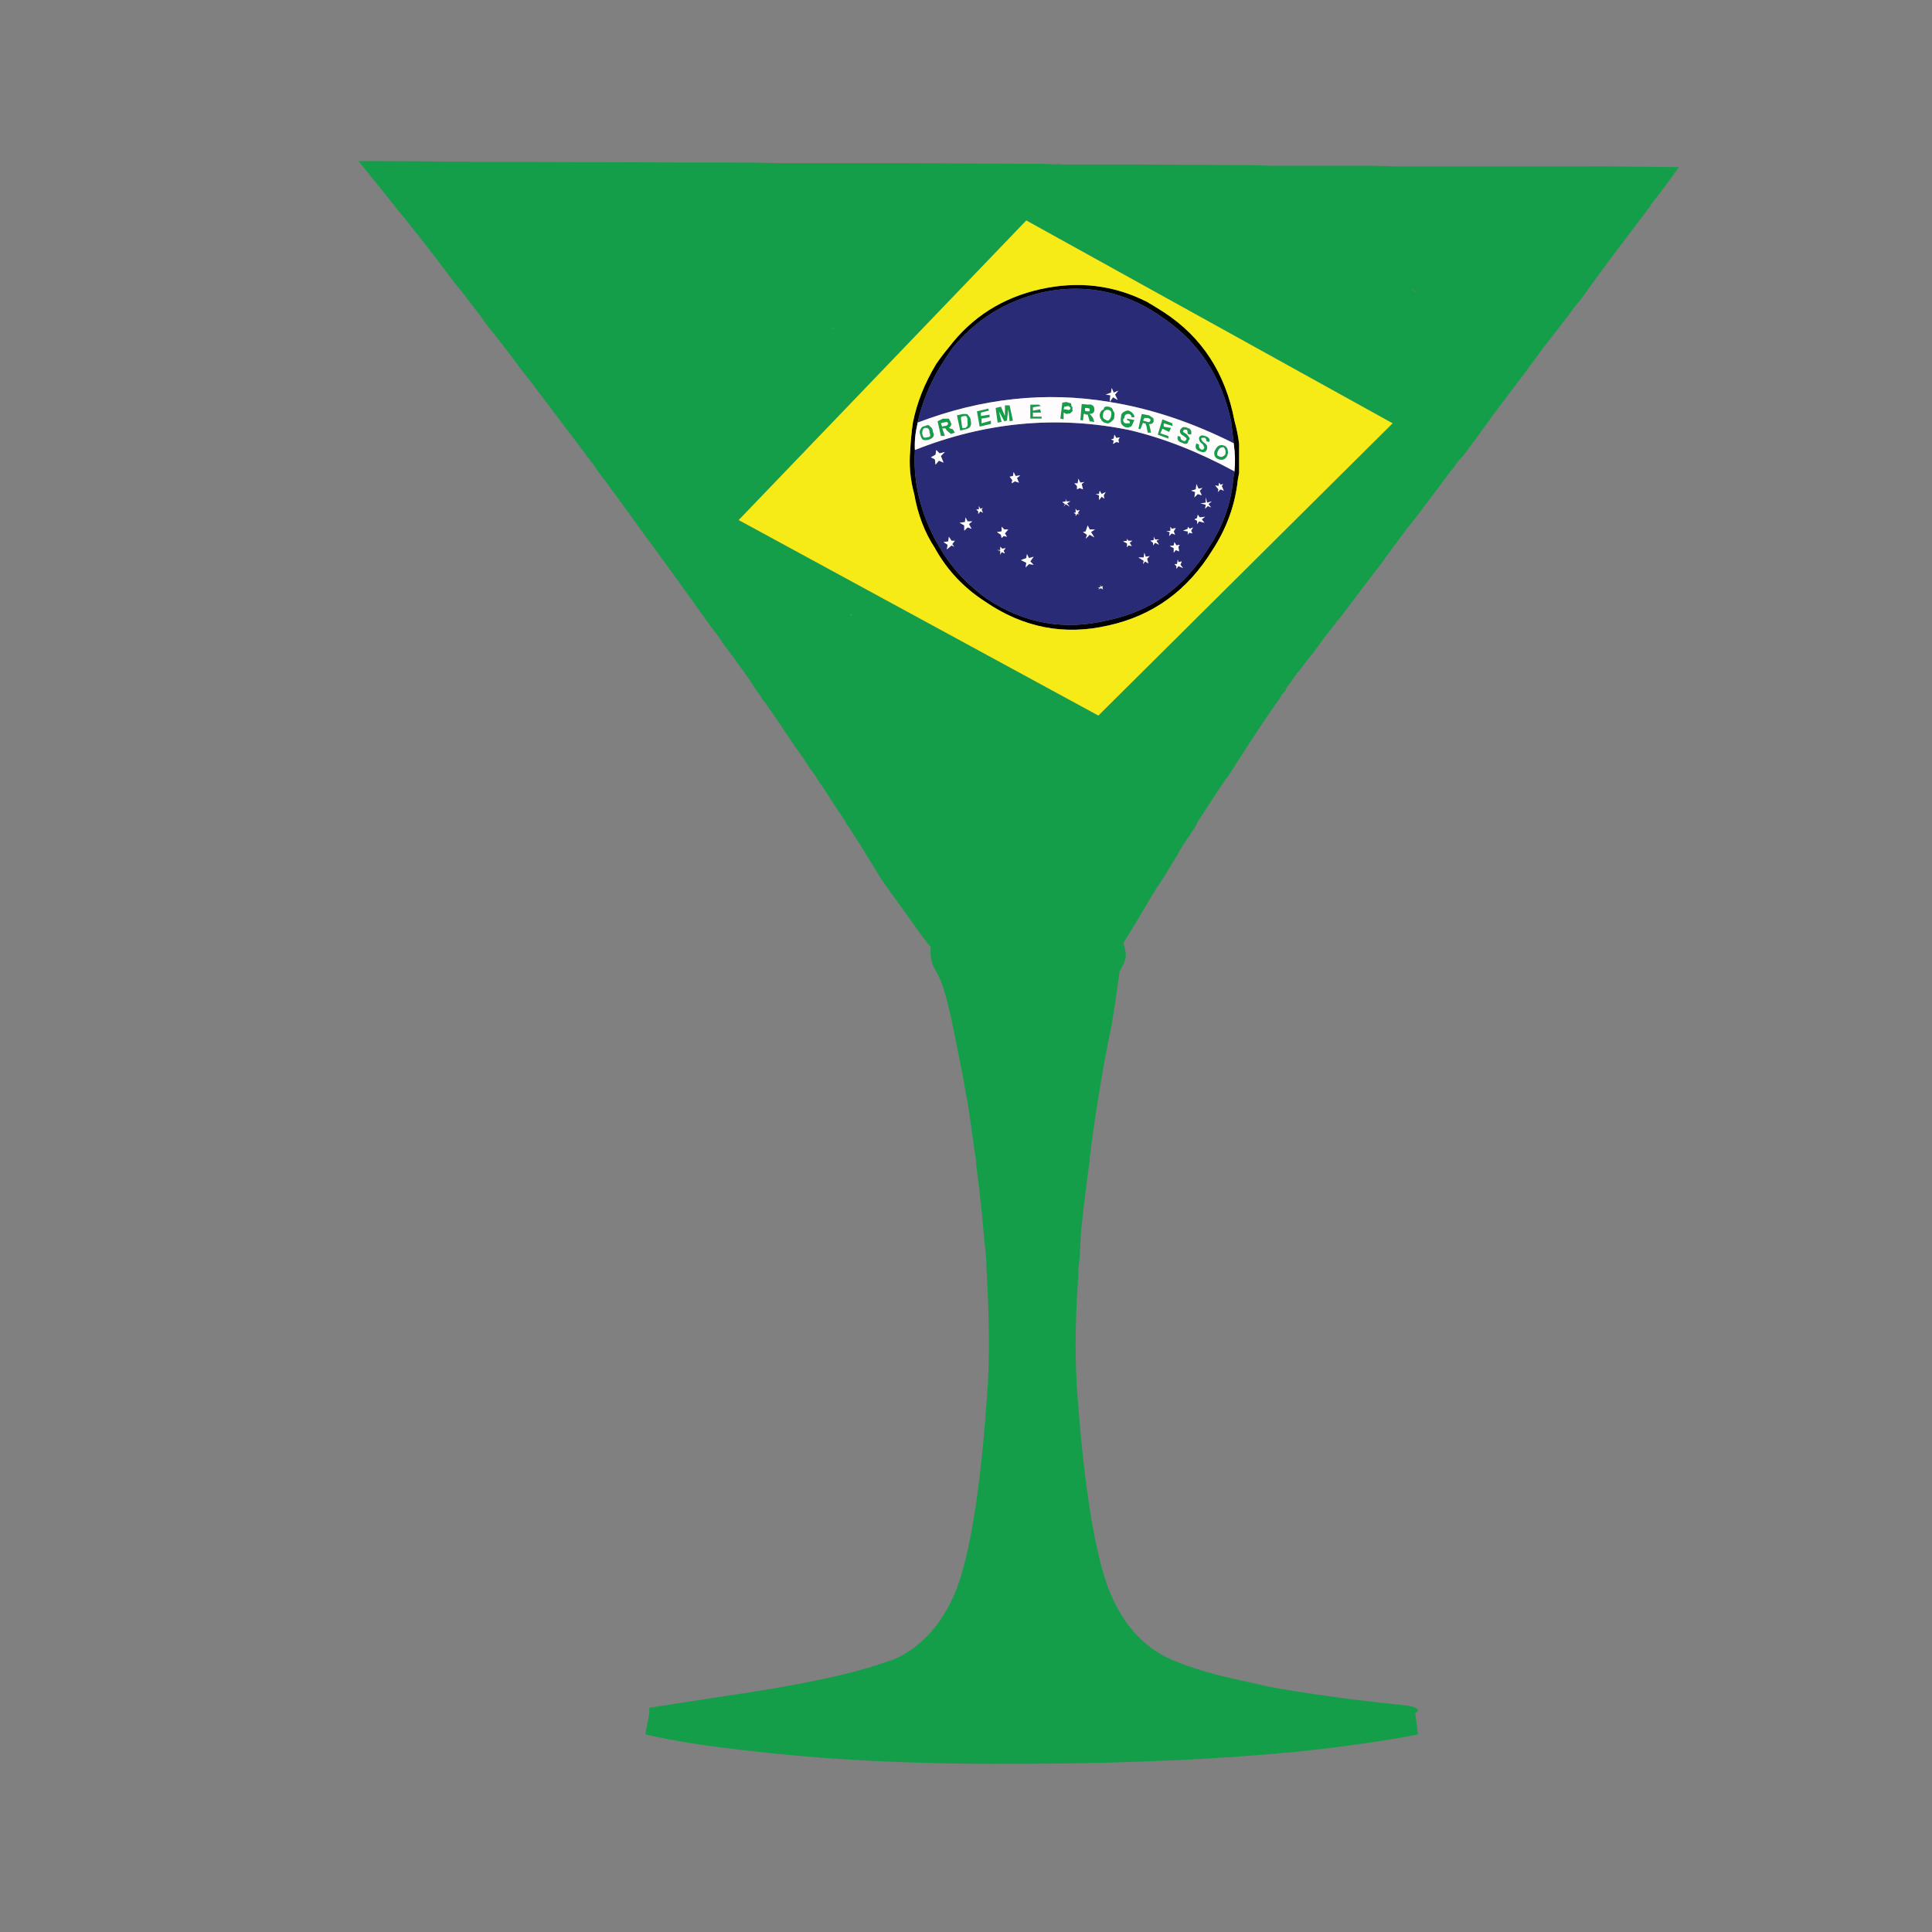 <?xml version="1.0" encoding="utf-8"?>
<!-- Generator: Adobe Illustrator 16.0.0, SVG Export Plug-In . SVG Version: 6.00 Build 0)  -->
<!DOCTYPE svg PUBLIC "-//W3C//DTD SVG 1.1//EN" "http://www.w3.org/Graphics/SVG/1.1/DTD/svg11.dtd">
<svg version="1.1" id="Layer_1" xmlns="http://www.w3.org/2000/svg" xmlns:xlink="http://www.w3.org/1999/xlink" x="0px" y="0px"
	 width="300px" height="300px" viewBox="0 0 300 300" enable-background="new 0 0 300 300" xml:space="preserve">
<rect x="0" y="0" width="300" height="300" fill="#808080" stroke="none"/>
<g>
	<path fill-rule="evenodd" clip-rule="evenodd" fill="#159E49" d="M247.116,25.843h2.383c0.137,0,0.241,0,0.311,0l10.879,0.104
		c-1.38,2.002-2.797,3.902-4.247,5.698c-0.071,0.138-0.141,0.276-0.208,0.414l-0.104,0.104c-1.864,2.486-3.695,4.904-5.49,7.252
		c-1.866,2.486-3.627,4.904-5.285,7.253c-0.276,0.276-0.519,0.552-0.726,0.829c-0.967,1.312-1.934,2.589-2.901,3.833
		c-0.758,0.967-1.485,1.899-2.176,2.796c-0.758,1.036-1.52,2.072-2.277,3.108c-0.071,0.139-0.14,0.242-0.209,0.312
		c-0.068,0.137-0.138,0.206-0.206,0.206c-0.138,0.276-0.312,0.518-0.519,0.725c-1.657,2.211-3.246,4.317-4.766,6.321
		c-0.07,0.138-0.14,0.242-0.208,0.311c-1.036,1.45-2.072,2.866-3.108,4.247c-0.275,0.415-0.587,0.83-0.931,1.244
		c-0.415,0.484-0.83,0.967-1.245,1.451c-0.276,0.483-0.586,0.898-0.932,1.243c-1.519,2.072-2.972,4.006-4.351,5.802
		c-0.069,0.069-0.104,0.138-0.104,0.208c-0.208,0.206-0.381,0.414-0.519,0.621c-0.346,0.484-0.727,0.967-1.139,1.451
		c-0.208,0.276-0.381,0.482-0.519,0.621c-1.104,1.52-2.177,2.969-3.213,4.352c-0.206,0.276-0.344,0.483-0.413,0.621
		c-2.558,3.316-4.73,6.182-6.527,8.599c-0.275,0.346-0.519,0.623-0.726,0.83c-0.208,0.345-0.414,0.621-0.622,0.829
		c-1.243,1.589-2.279,2.97-3.109,4.145c-0.689,0.829-1.416,1.761-2.175,2.797c-0.068,0.068-0.172,0.172-0.31,0.311
		c-0.555,0.829-1.141,1.657-1.763,2.486c0,0.07,0,0.139,0,0.208c-0.206,0.208-0.415,0.449-0.621,0.726
		c-0.069,0-0.104,0.069-0.104,0.208c-0.208,0.345-0.448,0.69-0.726,1.036c-1.795,2.556-3.764,5.525-5.905,8.909
		c-0.274,0.346-0.518,0.726-0.724,1.141c-0.347,0.482-0.656,0.966-0.934,1.45c-0.14,0.139-0.24,0.242-0.312,0.311
		c-0.068,0.07-0.103,0.139-0.103,0.208c-0.207,0.276-0.381,0.518-0.519,0.726c-1.173,1.795-2.417,3.695-3.729,5.698
		c-0.14,0.345-0.277,0.622-0.415,0.829c-0.621,0.967-1.242,1.9-1.865,2.798c-0.344,0.552-0.655,1.104-0.931,1.657
		c-0.209,0.276-0.381,0.553-0.519,0.83c-0.485,0.759-0.967,1.554-1.451,2.382c-0.758,1.104-1.45,2.175-2.072,3.211
		c-1.52,2.625-2.936,4.974-4.247,7.046c0,0.069,0,0.139,0,0.207c0,0.139,0.033,0.242,0.104,0.31l0.207,1.037
		c0.14,0.691-0.173,1.658-0.934,2.901c-0.412,3.038-0.827,5.836-1.242,8.392c-0.761,3.522-1.451,7.288-2.072,11.293
		c-0.484,2.971-0.898,5.835-1.242,8.6c-0.069,0.484-0.105,0.932-0.105,1.346c-0.068,0.209-0.104,0.38-0.104,0.519
		c-0.483,3.592-0.896,7.045-1.242,10.361c-0.07,1.45-0.14,2.832-0.208,4.144c-0.138,0.898-0.207,1.796-0.207,2.694
		c-0.275,3.728-0.415,7.285-0.415,10.67c0,2.833,0.104,5.561,0.312,8.187c1.037,13.95,2.626,23.83,4.766,29.631
		c2.279,5.87,5.905,9.702,10.879,11.5c3.246,1.313,7.839,2.521,13.78,3.626c-1.089-0.156-2.141-0.327-3.161-0.519
		c6.597,1.364,14.663,2.537,24.191,3.524c0.14,0,0.347,0.033,0.622,0.102l-0.207-0.102c1.935,0.345,2.453,0.759,1.554,1.241
		l0.415,3.316c-4.489,0.9-10.431,1.762-17.821,2.591c-12.432,1.241-26.591,1.898-42.478,1.967
		c-15.955,0.137-30.011-0.482-42.167-1.864c-7.253-0.759-13.088-1.657-17.51-2.693l0.623-3.212v-0.933l11.396-1.762
		c11.535-1.657,19.927-3.419,25.176-5.283c0.967-0.274,1.899-0.656,2.797-1.139c3.729-2.144,6.527-5.597,8.392-10.361
		c2.143-5.869,3.696-15.749,4.662-29.631c0.208-2.626,0.311-5.354,0.311-8.187c0-3.385-0.103-6.942-0.311-10.67
		c-0.067-0.898-0.104-1.796-0.104-2.694c-0.139-1.312-0.275-2.693-0.414-4.144c-0.276-3.316-0.655-6.77-1.14-10.361
		c0-0.139,0-0.31,0-0.519c-0.069-0.414-0.139-0.861-0.206-1.346c-0.346-2.555-0.727-5.215-1.141-7.977
		c-0.069-0.209-0.312-1.521-0.725-3.938c-0.484-2.487-1.071-5.423-1.762-8.807c-0.76-3.454-1.45-5.768-2.072-6.942
		c-0.691-1.105-1.071-2.037-1.139-2.798c-0.071-0.759-0.071-1.277,0-1.554c-0.484-0.483-1.52-1.865-3.109-4.144
		c-2.555-3.522-4.178-5.801-4.869-6.838c-0.484-0.829-0.967-1.623-1.452-2.382c-1.036-1.728-2.14-3.489-3.315-5.285
		c-0.206-0.207-0.378-0.483-0.517-0.829c-1.244-1.864-2.487-3.765-3.73-5.698c-0.068-0.069-0.138-0.139-0.207-0.208
		c-0.208-0.345-0.414-0.69-0.622-1.036c-0.344-0.483-0.691-0.967-1.035-1.45c-0.691-1.106-1.452-2.211-2.28-3.316
		c-1.45-2.211-2.97-4.455-4.559-6.734c-0.344-0.346-0.586-0.691-0.724-1.036c-0.277-0.346-0.552-0.726-0.83-1.141
		c-0.207-0.276-0.379-0.552-0.518-0.829c-0.483-0.69-0.966-1.381-1.449-2.072c-1.037-1.45-2.107-2.901-3.213-4.352V99.61
		c-0.69-0.967-1.416-1.934-2.175-2.901c-0.069-0.139-0.138-0.242-0.208-0.311c-3.384-4.767-7.011-9.774-10.878-15.022
		c-0.069-0.139-0.138-0.242-0.208-0.312c-1.52-2.072-3.004-4.109-4.455-6.112c-0.829-1.036-1.554-2.038-2.176-3.005
		c-0.276-0.276-0.483-0.552-0.622-0.828c-0.276-0.276-0.484-0.553-0.621-0.829c-0.138-0.139-0.242-0.276-0.311-0.415
		c-0.208-0.208-0.345-0.38-0.415-0.519c-0.552-0.76-1.104-1.485-1.657-2.175c-1.935-2.556-3.834-5.077-5.699-7.563
		c-0.622-0.76-1.243-1.554-1.864-2.384c-1.728-2.348-3.489-4.626-5.285-6.837c-0.553-0.829-1.105-1.588-1.657-2.279
		c-0.139-0.138-0.242-0.276-0.311-0.414c-0.483-0.553-0.933-1.141-1.348-1.762c-0.621-0.76-1.208-1.485-1.76-2.176
		c-2.418-3.246-4.87-6.423-7.357-9.531c-1.036-1.243-2.037-2.487-3.003-3.73c-1.451-1.795-2.902-3.591-4.352-5.387l-0.104-0.104
		h2.279c4.489,0,8.945,0.035,13.366,0.104l33.982,0.104c0.691,0,1.381,0,2.072,0h4.144c0.208,0,0.45,0,0.726,0
		c2.97,0,5.94,0.035,8.91,0.104h12.019c1.657,0,3.246,0,4.766,0h0.517c0.484,0,1.003,0,1.555,0l18.233,0.104
		c0.691,0,1.418,0,2.177,0c0.208,0,0.414,0,0.622,0c0.069,0,0.207,0,0.414,0c0.067,0,0.174,0,0.311,0l2.072,0.103
		c0.345-0.069,0.692-0.069,1.035,0h6.529c1.104,0,2.209,0,3.314,0l18.337,0.103c1.451,0,2.937,0.035,4.456,0.104h13.468
		c0.069,0,0.176,0,0.313,0c0.481,0,0.968,0,1.448,0c1.314,0,2.591,0.035,3.835,0.104h2.487c0.137,0,0.24,0,0.309,0h22.587
		c1.658,0,3.28,0,4.869,0C246.875,25.843,246.977,25.843,247.116,25.843z M149.521,64.281c0.206,0,0.379,0,0.518,0
		c0.138,0,0.242,0.069,0.311,0.206c0.276,0.276,0.415,0.588,0.415,0.933c0.138,0.691-0.139,1.105-0.83,1.244l-0.828,0.208
		l-0.519-2.384L149.521,64.281z M149.313,64.695l-0.104,0.208l0.206,1.554h0.414c0.208-0.069,0.346-0.208,0.415-0.415
		c0-0.137,0-0.31,0-0.518c0-0.345-0.034-0.587-0.104-0.725c-0.069-0.139-0.138-0.208-0.208-0.208
		C149.796,64.591,149.59,64.626,149.313,64.695z M143.407,67.907c0.207,0.069,0.38,0.069,0.518,0c0.208,0,0.381-0.07,0.519-0.207
		c0-0.208-0.034-0.38-0.104-0.518c0-0.552-0.241-0.794-0.726-0.726c-0.276,0.069-0.415,0.379-0.415,0.933
		C143.27,67.596,143.338,67.768,143.407,67.907z M142.994,66.56c0.067-0.207,0.275-0.345,0.62-0.414
		c0.415-0.208,0.691-0.173,0.829,0.103c0.275,0.139,0.414,0.415,0.414,0.829c0.208,0.276,0.208,0.554,0,0.83
		c-0.206,0.207-0.482,0.345-0.828,0.414s-0.622,0.035-0.83-0.103c-0.138-0.208-0.24-0.45-0.31-0.726
		C142.752,67.147,142.786,66.835,142.994,66.56z M148.276,67.182l-0.621,0.208l-0.726-0.622c0-0.138-0.034-0.208-0.104-0.208
		c-0.139-0.069-0.277-0.069-0.415,0l-0.103-0.104l0.414,1.244h-0.621l-0.519-2.28l0.828-0.415c0.484,0,0.795,0,0.933,0
		c0.07,0.139,0.173,0.346,0.312,0.622c0.138,0.276,0.035,0.552-0.312,0.829l0.623,0.208L148.276,67.182z M147.24,65.731
		l-0.207-0.208c-0.069,0-0.276,0.035-0.622,0.104l-0.31,0.104l0.207,0.518l0.311-0.103c0.276,0,0.448-0.069,0.519-0.208
		L147.24,65.731z M156.047,62.933h0.726l0.518,2.384l-0.518,0.103l-0.208-1.864l-0.206,1.762l-0.414,0.103l-0.83-1.554l0.415,1.657
		l-0.622,0.104l-0.311-2.279l0.829-0.208l0.621,1.451V62.933z M160.398,63.763l1.141-0.207l0.104,0.518h-1.244v0.621h1.347v0.311
		h-1.762V62.83h1.348l0.312,0.208l-1.244,0.208V63.763z M153.56,63.763l-1.242,0.311v0.518l1.347-0.208v0.415l-1.243,0.207v0.726
		l1.451-0.414v0.518l-1.762,0.414l-0.415-2.382l1.762-0.415L153.56,63.763z M166.408,63.141c0.138,0,0.174,0.139,0.104,0.415
		c0.07,0.137,0.07,0.242,0,0.311c-0.139,0.139-0.241,0.242-0.311,0.311c-0.068,0-0.277,0.035-0.623,0.104l-0.412-0.208v1.036
		l-0.519-0.104l0.309-2.486l0.622-0.104c0.415,0.139,0.656,0.208,0.727,0.208L166.408,63.141z M168.479,64.281h-0.206l-0.104,1.036
		l-0.414-0.105l0.207-2.485l1.036,0.103c0.206-0.069,0.415-0.035,0.621,0.103c0.208,0.07,0.312,0.312,0.312,0.726
		c0,0.414-0.277,0.621-0.83,0.623c0.14,0.003,0.349,0.21,0.622,0.621l0.208,0.621l-0.727-0.104l-0.31-1.036
		c-0.071,0-0.173,0-0.312,0C168.583,64.315,168.548,64.281,168.479,64.281z M168.479,63.763l0.206,0.104h0.519
		c0-0.069,0-0.173,0-0.311v-0.104l-0.413-0.104h-0.312V63.763z M171.382,63.556c0-0.346,0.241-0.484,0.724-0.415
		c0.415,0.069,0.656,0.276,0.725,0.622c0.209,0.207,0.277,0.482,0.209,0.829c0,0.345-0.104,0.587-0.312,0.726
		c-0.347,0.345-0.622,0.482-0.827,0.414c-0.487-0.069-0.796-0.276-0.934-0.621c-0.14-0.139-0.209-0.381-0.209-0.726
		C170.827,63.969,171.035,63.693,171.382,63.556z M165.268,63.141l-0.102,0.415h0.309c0.208,0.068,0.381,0.103,0.519,0.103
		c0.14-0.068,0.208-0.137,0.208-0.207c0.069-0.138,0.033-0.207-0.104-0.207c-0.069-0.208-0.276-0.242-0.622-0.104H165.268z
		 M171.382,65.005c0.206,0.139,0.412,0.242,0.62,0.312c0.069,0,0.173-0.07,0.311-0.208c0.138-0.208,0.208-0.381,0.208-0.519
		c0.138-0.552,0-0.864-0.415-0.933c-0.482-0.068-0.76,0.173-0.829,0.725C171.208,64.591,171.244,64.799,171.382,65.005z
		 M178.425,64.487c0.208,0.139,0.415,0.276,0.622,0.415c0.068,0.069,0.104,0.242,0.104,0.518c-0.138,0.345-0.38,0.484-0.727,0.415
		c0.071,0.206,0.141,0.482,0.208,0.829l0.104,0.518h-0.517l-0.209-1.036c-0.068-0.139-0.104-0.242-0.104-0.311
		c0-0.07-0.103-0.104-0.31-0.104l-0.105-0.104l-0.413,1.036l-0.311-0.104l0.518-2.278L178.425,64.487z M175.317,63.763
		c0.553,0.276,0.829,0.621,0.829,1.036h-0.414c-0.069-0.346-0.243-0.518-0.519-0.518c-0.414,0-0.621,0.206-0.621,0.621
		c-0.208,0.139-0.241,0.345-0.104,0.621c0.069,0.139,0.207,0.208,0.414,0.208c0.137,0,0.311,0,0.517,0V65.42l-0.412-0.208v-0.207
		l1.139,0.207l-0.414,0.934c-0.276,0.207-0.588,0.276-0.933,0.207c-0.347-0.139-0.588-0.346-0.726-0.622
		c-0.07-0.345-0.07-0.69,0-1.036c0-0.345,0.138-0.587,0.415-0.726C174.834,63.763,175.111,63.693,175.317,63.763z M180.706,66.249
		l1.14,0.208l-0.312,0.621l-1.037-0.518l-0.309,0.725l1.242,0.415v0.414l-1.657-0.621l0.724-2.382l1.554,0.621v0.415l-1.345-0.415
		V66.249z M178.633,65.11c-0.067-0.069-0.208-0.139-0.413-0.208h-0.519l-0.209,0.415l0.415,0.103
		c0.347,0.139,0.518,0.173,0.518,0.104c0.071,0,0.141-0.069,0.208-0.206V65.11z M219.349,45.01l0.728,0.518
		c-0.347-0.345-0.624-0.553-0.83-0.621L219.349,45.01z M187.128,67.7c0.622,0.207,0.83,0.518,0.622,0.932l-0.415-0.103
		c0-0.208-0.069-0.379-0.207-0.518c-0.343-0.069-0.552-0.035-0.62,0.103l0.104,0.208c0,0.069,0.068,0.173,0.205,0.311
		c0.347,0.208,0.555,0.415,0.623,0.623c0,0.069,0,0.208,0,0.414c-0.138,0.554-0.517,0.691-1.141,0.415
		c-0.621-0.208-0.794-0.621-0.518-1.244l0.415,0.208c-0.069,0.345,0.034,0.586,0.312,0.725c0.206,0.138,0.378,0.035,0.519-0.31
		l-0.104-0.105c0-0.137-0.069-0.276-0.209-0.414c-0.415-0.276-0.587-0.622-0.518-1.036c0.07-0.139,0.208-0.241,0.415-0.311
		C186.749,67.596,186.923,67.631,187.128,67.7z M183.296,67.803c0,0.346,0.138,0.553,0.413,0.623
		c0.208,0.138,0.38,0.069,0.518-0.208c0-0.069,0-0.139,0-0.208c-0.068,0-0.206-0.104-0.413-0.311
		c-0.555-0.276-0.726-0.623-0.518-1.036c0.138-0.139,0.24-0.242,0.31-0.311c0.277-0.07,0.553-0.036,0.83,0.103
		c0.483,0.139,0.656,0.483,0.518,1.036l-0.518-0.103c0-0.139-0.035-0.346-0.104-0.622c-0.415-0.138-0.623-0.035-0.623,0.31
		l0.518,0.312c0.277,0.276,0.45,0.518,0.519,0.724c0,0.07-0.068,0.173-0.207,0.312c-0.068,0.552-0.414,0.655-1.035,0.31
		c-0.553-0.139-0.761-0.483-0.622-1.036L183.296,67.803z M188.684,69.875c0.205-0.414,0.448-0.656,0.724-0.725
		c0.277-0.069,0.555-0.035,0.83,0.104c0.274,0.208,0.414,0.449,0.414,0.725c0.068,0.207,0.034,0.483-0.103,0.829
		c-0.138,0.276-0.312,0.45-0.519,0.518c-0.277,0.138-0.623,0.104-1.036-0.104c-0.209-0.138-0.347-0.311-0.414-0.518
		C188.508,70.358,188.546,70.083,188.684,69.875z M189.2,70.808c0.275,0.138,0.484,0.172,0.622,0.104
		c0.14-0.069,0.277-0.172,0.415-0.311c0.137-0.414,0.067-0.794-0.207-1.139c-0.415-0.07-0.727,0.137-0.933,0.621
		c-0.071,0.139-0.104,0.311-0.104,0.518C189.063,70.739,189.132,70.808,189.2,70.808z M159.363,34.235l-44.655,46.518l55.844,30.356
		l45.689-45.378L159.363,34.235z M129.317,50.915l-0.104,0.104l0.517,0.104L129.317,50.915z M132.321,95.466l-0.31-0.104v0.206
		L132.321,95.466z"/>
	<path fill-rule="evenodd" clip-rule="evenodd" fill="#010101" d="M145.376,56.511c0.621-0.898,1.277-1.762,1.968-2.59
		c3.592-4.698,8.323-7.702,14.195-9.014c5.87-1.313,11.396-0.657,16.577,1.968c0.827,0.484,1.726,1.036,2.692,1.658
		c5.871,3.868,9.496,9.462,10.879,16.785c0.347,1.242,0.587,2.451,0.725,3.625c0,1.519,0,3.004,0,4.455
		c-0.069,0.345-0.138,0.726-0.207,1.139c-0.414,3.868-1.725,7.495-3.937,10.879c-3.868,6.285-9.255,10.188-16.163,11.707
		c-6.838,1.589-13.227,0.346-19.166-3.729c-3.315-2.141-5.906-4.904-7.771-8.289c-1.588-2.417-2.658-5.215-3.211-8.392
		c-0.622-2.279-0.83-4.524-0.622-6.734c0.069-1.451,0.207-2.902,0.415-4.352C142.371,62.52,143.58,59.48,145.376,56.511z
		 M142.476,65.627v0.104c-0.347,1.451-0.484,2.832-0.415,4.144v0.208c-0.138,2.072,0.034,4.283,0.519,6.631
		c0.69,2.969,1.761,5.663,3.211,8.082c1.796,3.177,4.282,5.905,7.459,8.184c5.803,3.868,12.088,4.974,18.856,3.315
		c6.631-1.381,11.812-5.111,15.541-11.189c2.21-3.315,3.488-6.837,3.833-10.568c0.069-0.483,0.138-0.897,0.208-1.243V73.19
		c0.138-1.381,0.104-2.797-0.103-4.248v-0.104c-0.138-1.173-0.277-2.314-0.415-3.419c-1.52-7.044-5.146-12.467-10.878-16.266
		c-0.899-0.621-1.727-1.139-2.487-1.554c-5.043-2.693-10.396-3.418-16.06-2.175c-5.732,1.381-10.396,4.316-13.986,8.807
		c-0.621,0.897-1.21,1.796-1.762,2.693C144.34,59.688,143.165,62.588,142.476,65.627z"/>
	<path fill-rule="evenodd" clip-rule="evenodd" fill="#F6EB16" d="M145.376,56.511c-1.796,2.969-3.005,6.009-3.626,9.117
		c-0.208,1.45-0.346,2.901-0.415,4.352c-0.208,2.21,0,4.455,0.622,6.734c0.553,3.177,1.623,5.975,3.211,8.392
		c1.865,3.384,4.456,6.148,7.771,8.289c5.939,4.076,12.328,5.319,19.166,3.729c6.908-1.519,12.295-5.422,16.163-11.707
		c2.212-3.384,3.522-7.011,3.937-10.879c0.069-0.414,0.138-0.794,0.207-1.139c0-1.451,0-2.936,0-4.455
		c-0.138-1.175-0.378-2.383-0.725-3.625c-1.383-7.323-5.008-12.917-10.879-16.785c-0.967-0.622-1.865-1.174-2.692-1.658
		c-5.181-2.625-10.707-3.28-16.577-1.968c-5.872,1.312-10.604,4.316-14.195,9.014C146.653,54.749,145.997,55.612,145.376,56.511z
		 M159.363,34.235l56.878,31.496l-45.689,45.378l-55.844-30.356L159.363,34.235z"/>
	<path fill-rule="evenodd" clip-rule="evenodd" fill="#292B77" d="M172.313,62.416c-9.946-1.658-19.892-0.587-29.837,3.212
		c0.689-3.039,1.864-5.94,3.521-8.703c0.552-0.897,1.141-1.796,1.762-2.693c3.591-4.491,8.254-7.426,13.986-8.807
		c5.664-1.244,11.017-0.518,16.06,2.175c0.761,0.415,1.588,0.933,2.487,1.554c5.731,3.799,9.358,9.222,10.878,16.266
		c0.138,1.105,0.277,2.246,0.415,3.419C185.16,65.593,178.736,63.452,172.313,62.416l0.518-0.725l0.728,0.414l-0.415-0.829
		l0.517-0.621l-0.724,0.311l-0.312-0.726l-0.104,0.726l-0.83,0.311l0.727,0.104L172.313,62.416z M142.061,69.875
		c10.982-4.352,22.068-5.388,33.257-3.108c5.319,1.243,10.775,3.384,16.37,6.423v0.104c-0.07,0.346-0.139,0.76-0.208,1.243
		c-0.345,3.73-1.623,7.252-3.833,10.568c-3.729,6.078-8.91,9.809-15.541,11.189c-6.769,1.658-13.054,0.552-18.856-3.315
		c-3.177-2.279-5.663-5.007-7.459-8.184c-1.45-2.418-2.521-5.112-3.211-8.082c-0.484-2.348-0.656-4.559-0.519-6.631V69.875z
		 M146.102,70.808l0.621-0.622l-0.828,0.207l-0.519-0.518l-0.104,0.725l-0.724,0.415l0.62,0.311l0.104,0.829l0.519-0.621
		l0.725,0.311L146.102,70.808z M173.763,68.735l-0.104-0.415l0.207-0.414l-0.519,0.104l-0.309-0.518l-0.104,0.621l-0.415,0.104
		l0.415,0.208l-0.105,0.518l0.518-0.312L173.763,68.735z M156.047,85.934l-0.207-0.414l0.311-0.415l-0.519,0.104l-0.311-0.311v0.519
		h-0.519l0.519,0.104v0.621l0.208-0.415L156.047,85.934z M160.502,86.452l-0.725,0.208l-0.312-0.621l-0.103,0.621l-0.83,0.311
		l0.83,0.415l-0.104,0.726l0.519-0.519l0.725,0.104l-0.519-0.518L160.502,86.452z M147.24,84.069l-0.726,0.104l0.623,0.415
		l-0.104,0.725l0.726-0.623l0.414,0.208l-0.311-0.414l0.414-0.518h-0.518l-0.415-0.623L147.24,84.069z M150.245,80.961l-0.312-0.621
		l-0.104,0.725l-0.828,0.104l0.725,0.414v0.83l0.519-0.518l0.622,0.207l-0.415-0.725l0.519-0.415H150.245z M155.529,82.515
		l-0.727,0.103l0.623,0.415l0.104,0.519l0.311-0.311l0.519,0.104l-0.312-0.518l0.518-0.622h-0.62l-0.415-0.415V82.515z
		 M152.421,79.096l0.208-0.208l-0.415,0.104l-0.208-0.414v0.518h-0.414l0.311,0.311v0.415l0.312-0.415l0.415,0.208L152.421,79.096z
		 M157.394,73.294l-0.104,0.622l-0.518,0.103l0.414,0.518l-0.104,0.518l0.519-0.311l0.62,0.208l-0.31-0.726l0.518-0.415
		l-0.725,0.104L157.394,73.294z M174.385,84.069l0.623,0.311v0.622l0.206-0.312l0.519,0.105l-0.313-0.519l0.415-0.31h-0.621
		l-0.206-0.312v0.312L174.385,84.069z M177.907,86.452l-0.206-0.621l-0.104,0.725h-0.829l0.829,0.519l-0.105,0.518l0.313-0.415
		l0.518,0.311l-0.206-0.726l0.412-0.414L177.907,86.452z M171.276,91.011l-0.31,0.104l-0.104-0.311v0.415h-0.415l0.31,0.104
		l-0.206,0.208l0.415-0.208l0.31,0.208l-0.104-0.311L171.276,91.011z M168.169,82.618l0.622,0.415l-0.208,0.622l0.621-0.622
		l0.727,0.415l-0.518-0.83l0.62-0.414h-0.829l-0.31-0.622l-0.312,0.933L168.169,82.618z M167.028,80.132l0.209-0.311h0.413
		l-0.311-0.104l0.311-0.518l-0.413,0.104l-0.209-0.312v0.622h-0.309l0.309,0.207V80.132z M165.166,78.682l0.309-0.414l0.622,0.414
		l-0.414-0.519l0.519-0.31h-0.623l-0.104-0.415v0.415l-0.519,0.103l0.415,0.312L165.166,78.682z M171.07,76.713l-0.313-0.518
		l-0.103,0.518h-0.519l0.519,0.207v0.726l0.415-0.519l0.415,0.311l-0.104-0.518l0.309-0.518L171.07,76.713z M167.962,75.16
		l0.415-0.312l-0.622,0.104l-0.312-0.622l-0.104,0.725h-0.518l0.415,0.415v0.519l0.413-0.208l0.519,0.208L167.962,75.16z
		 M179.151,83.344v0.518l-0.519,0.105l0.414,0.31v0.414l0.312-0.414l0.62,0.311l-0.414-0.621l0.414-0.208h-0.62L179.151,83.344z
		 M183.296,87.695l0.207-0.518l-0.519,0.103l-0.104-0.414l-0.103,0.725h-0.415l0.31,0.311v0.414l0.312-0.414l0.725,0.31
		L183.296,87.695z M183.088,85.623l-0.104-0.726l0.207-0.31l-0.519,0.103l-0.31-0.518l-0.104,0.518l-0.624,0.105l0.624,0.31v0.726
		l0.31-0.415L183.088,85.623z M188.165,77.853l-0.726,0.207l-0.208-0.829v0.829l-0.827,0.103l0.827,0.208l-0.104,0.622l0.415-0.414
		l0.519,0.208l-0.415-0.518L188.165,77.853z M181.949,82.826l0.517,0.207l-0.206-0.518l0.31-0.518l-0.62,0.104l-0.207-0.311v0.622
		l-0.623,0.104l0.517,0.103l-0.102,0.622L181.949,82.826z M184.436,82.515v0.518l0.206-0.31l0.519,0.103l-0.207-0.414l0.31-0.518
		l-0.518,0.207l-0.31-0.311v0.311l-0.727,0.311L184.436,82.515z M186.299,80.34l-0.31-0.415l-0.104,0.519l-0.415,0.207l0.415,0.208
		v0.519l0.311-0.415l0.83,0.208l-0.415-0.519l0.517-0.414L186.299,80.34z M186.714,75.781l-0.621,0.103l-0.312-0.724l-0.104,0.829
		l-0.725,0.208l0.621,0.206l-0.104,0.83l0.519-0.518l0.622,0.207l-0.313-0.724L186.714,75.781z M189.2,75.47l-0.517-0.104
		l0.517,0.623l-0.103,0.414l0.415-0.414l0.518,0.208l-0.312-0.726l0.207-0.31l-0.413,0.103l-0.209-0.311L189.2,75.47z"/>
	<path fill-rule="evenodd" clip-rule="evenodd" fill="#FFFCFD" d="M191.688,73.19c-5.595-3.039-11.051-5.18-16.37-6.423
		c-11.188-2.28-22.274-1.244-33.257,3.108c-0.069-1.312,0.068-2.693,0.415-4.144v-0.104c9.945-3.799,19.891-4.87,29.837-3.212
		c6.424,1.036,12.848,3.178,19.272,6.423v0.104C191.791,70.393,191.825,71.81,191.688,73.19z M147.24,65.731l-0.103,0.208
		c-0.07,0.139-0.242,0.208-0.519,0.208l-0.311,0.103l-0.207-0.518l0.31-0.104c0.346-0.069,0.553-0.104,0.622-0.104L147.24,65.731z
		 M148.276,67.182l-0.31-0.518l-0.623-0.208c0.347-0.276,0.449-0.552,0.312-0.829c-0.139-0.276-0.241-0.483-0.312-0.622
		c-0.138,0-0.448,0-0.933,0l-0.828,0.415l0.519,2.28h0.621l-0.414-1.244l0.103,0.104c0.138-0.069,0.276-0.069,0.415,0
		c0.069,0,0.104,0.07,0.104,0.208l0.726,0.622L148.276,67.182z M142.994,66.56c-0.208,0.276-0.242,0.587-0.104,0.933
		c0.069,0.276,0.172,0.518,0.31,0.726c0.208,0.138,0.484,0.172,0.83,0.103s0.622-0.208,0.828-0.414c0.208-0.276,0.208-0.553,0-0.83
		c0-0.414-0.139-0.69-0.414-0.829c-0.138-0.276-0.414-0.31-0.829-0.103C143.27,66.214,143.062,66.353,142.994,66.56z
		 M143.407,67.907c-0.069-0.139-0.138-0.311-0.208-0.518c0-0.554,0.139-0.864,0.415-0.933c0.484-0.069,0.726,0.173,0.726,0.726
		c0.069,0.138,0.104,0.311,0.104,0.518c-0.138,0.137-0.311,0.207-0.519,0.207C143.787,67.976,143.614,67.976,143.407,67.907z
		 M149.313,64.695c0.276-0.069,0.482-0.104,0.62-0.104c0.07,0,0.139,0.069,0.208,0.208c0.069,0.138,0.104,0.38,0.104,0.725
		c0,0.208,0,0.38,0,0.518c-0.069,0.208-0.207,0.346-0.415,0.415h-0.414l-0.206-1.554L149.313,64.695z M149.521,64.281l-0.934,0.206
		l0.519,2.384l0.828-0.208c0.691-0.139,0.968-0.552,0.83-1.244c0-0.345-0.139-0.656-0.415-0.933
		c-0.068-0.137-0.173-0.206-0.311-0.206C149.899,64.281,149.727,64.281,149.521,64.281z M178.425,64.487l-1.139-0.206l-0.518,2.278
		l0.311,0.104l0.413-1.036l0.105,0.104c0.207,0,0.31,0.034,0.31,0.104c0,0.069,0.035,0.172,0.104,0.311l0.209,1.036h0.517
		l-0.104-0.518c-0.067-0.346-0.137-0.623-0.208-0.829c0.347,0.069,0.589-0.07,0.727-0.415c0-0.276-0.036-0.449-0.104-0.518
		C178.84,64.764,178.633,64.626,178.425,64.487z M171.382,65.005c-0.138-0.207-0.174-0.414-0.105-0.622
		c0.069-0.552,0.347-0.793,0.829-0.725c0.415,0.069,0.553,0.38,0.415,0.933c0,0.138-0.07,0.311-0.208,0.519
		c-0.138,0.137-0.241,0.208-0.311,0.208C171.794,65.247,171.588,65.144,171.382,65.005z M165.268,63.141h0.207
		c0.346-0.138,0.553-0.103,0.622,0.104c0.138,0,0.174,0.069,0.104,0.207c0,0.07-0.068,0.139-0.208,0.207
		c-0.138,0-0.311-0.035-0.519-0.103h-0.309L165.268,63.141z M171.382,63.556c-0.347,0.137-0.555,0.414-0.624,0.828
		c0,0.345,0.069,0.587,0.209,0.726c0.138,0.345,0.446,0.552,0.934,0.621c0.205,0.069,0.48-0.069,0.827-0.414
		c0.208-0.139,0.312-0.381,0.312-0.726c0.068-0.346,0-0.622-0.209-0.829c-0.068-0.346-0.31-0.553-0.725-0.622
		C171.623,63.072,171.382,63.209,171.382,63.556z M168.479,63.763v-0.415h0.312l0.413,0.104v0.104c0,0.137,0,0.242,0,0.311h-0.519
		L168.479,63.763z M168.479,64.281c0.068,0,0.104,0.034,0.104,0.103c0.139,0,0.24,0,0.312,0l0.31,1.036l0.727,0.104l-0.208-0.621
		c-0.273-0.411-0.482-0.618-0.622-0.621c0.553-0.001,0.83-0.208,0.83-0.623c0-0.414-0.104-0.656-0.312-0.726
		c-0.206-0.138-0.415-0.172-0.621-0.103l-1.036-0.103l-0.207,2.485l0.414,0.105l0.104-1.036H168.479z M166.408,63.141l-0.104-0.518
		c-0.07,0-0.312-0.069-0.727-0.208l-0.622,0.104l-0.309,2.486l0.519,0.104v-1.036l0.412,0.208c0.346-0.07,0.555-0.104,0.623-0.104
		c0.069-0.069,0.172-0.172,0.311-0.311c0.07-0.069,0.07-0.173,0-0.311C166.582,63.279,166.546,63.141,166.408,63.141z
		 M153.56,63.763l-0.103-0.311l-1.762,0.415l0.415,2.382l1.762-0.414v-0.518l-1.451,0.414v-0.726l1.243-0.207v-0.415l-1.347,0.208
		v-0.518L153.56,63.763z M160.398,63.763v-0.518l1.244-0.208l-0.312-0.208h-1.348v2.175h1.762v-0.311h-1.347v-0.621h1.244
		l-0.104-0.518L160.398,63.763z M156.047,62.933v1.658l-0.621-1.451l-0.829,0.208l0.311,2.279l0.622-0.104l-0.415-1.657l0.83,1.554
		l0.414-0.103l0.206-1.762l0.208,1.864l0.518-0.103l-0.518-2.384H156.047z M175.317,63.763c-0.206-0.07-0.483,0-0.828,0.207
		c-0.277,0.139-0.415,0.381-0.415,0.726c-0.07,0.346-0.07,0.691,0,1.036c0.138,0.276,0.379,0.483,0.726,0.622
		c0.345,0.069,0.656,0,0.933-0.207l0.414-0.934l-1.139-0.207v0.207l0.412,0.208v0.311c-0.206,0-0.38,0-0.517,0
		c-0.207,0-0.345-0.069-0.414-0.208c-0.138-0.276-0.104-0.482,0.104-0.621c0-0.415,0.207-0.621,0.621-0.621
		c0.275,0,0.449,0.171,0.519,0.518h0.414C176.146,64.384,175.87,64.039,175.317,63.763z M178.633,65.11v0.208
		c-0.067,0.137-0.137,0.206-0.208,0.206c0,0.07-0.171,0.035-0.518-0.104l-0.415-0.103l0.209-0.415h0.519
		C178.425,64.971,178.565,65.041,178.633,65.11z M180.706,66.249v-0.518l1.345,0.415v-0.415l-1.554-0.621l-0.724,2.382l1.657,0.621
		V67.7l-1.242-0.415l0.309-0.725l1.037,0.518l0.312-0.621L180.706,66.249z M189.2,70.808c-0.068,0-0.138-0.069-0.206-0.208
		c0-0.207,0.032-0.379,0.104-0.518c0.206-0.484,0.518-0.691,0.933-0.621c0.274,0.345,0.344,0.725,0.207,1.139
		c-0.138,0.139-0.275,0.242-0.415,0.311C189.685,70.98,189.476,70.946,189.2,70.808z M188.684,69.875
		c-0.138,0.208-0.176,0.483-0.104,0.829c0.067,0.208,0.205,0.38,0.414,0.518c0.413,0.208,0.759,0.242,1.036,0.104
		c0.207-0.068,0.381-0.242,0.519-0.518c0.137-0.346,0.171-0.622,0.103-0.829c0-0.276-0.14-0.518-0.414-0.725
		c-0.275-0.139-0.553-0.173-0.83-0.104C189.132,69.219,188.889,69.461,188.684,69.875z M183.296,67.803l-0.415-0.103
		c-0.139,0.552,0.069,0.897,0.622,1.036c0.621,0.345,0.967,0.242,1.035-0.31c0.139-0.139,0.207-0.242,0.207-0.312
		c-0.068-0.207-0.241-0.448-0.519-0.724l-0.518-0.312c0-0.345,0.208-0.448,0.623-0.31c0.068,0.276,0.104,0.483,0.104,0.622
		l0.518,0.103c0.139-0.553-0.034-0.897-0.518-1.036c-0.277-0.139-0.553-0.173-0.83-0.103c-0.069,0.069-0.172,0.172-0.31,0.311
		c-0.208,0.414-0.037,0.76,0.518,1.036c0.207,0.207,0.345,0.311,0.413,0.311c0,0.069,0,0.139,0,0.208
		c-0.138,0.276-0.31,0.345-0.518,0.208C183.434,68.355,183.296,68.149,183.296,67.803z M187.128,67.7
		c-0.205-0.069-0.379-0.104-0.517-0.104c-0.207,0.07-0.345,0.172-0.415,0.311c-0.069,0.414,0.103,0.76,0.518,1.036
		c0.14,0.138,0.209,0.276,0.209,0.414l0.104,0.105c-0.141,0.345-0.313,0.448-0.519,0.31c-0.277-0.139-0.381-0.38-0.312-0.725
		l-0.415-0.208c-0.276,0.623-0.104,1.036,0.518,1.244c0.624,0.276,1.003,0.139,1.141-0.415c0-0.206,0-0.345,0-0.414
		c-0.068-0.208-0.276-0.415-0.623-0.623c-0.137-0.137-0.205-0.242-0.205-0.311l-0.104-0.208c0.068-0.138,0.277-0.172,0.62-0.103
		c0.138,0.139,0.207,0.311,0.207,0.518l0.415,0.103C187.958,68.218,187.75,67.907,187.128,67.7z M146.102,70.808l0.413,1.037
		l-0.725-0.311l-0.519,0.621l-0.104-0.829l-0.62-0.311l0.724-0.415l0.104-0.725l0.519,0.518l0.828-0.207L146.102,70.808z
		 M172.313,62.416l0.104-1.036l-0.727-0.104l0.83-0.311l0.104-0.726l0.312,0.726l0.724-0.311l-0.517,0.621l0.415,0.829l-0.728-0.414
		L172.313,62.416z M173.763,68.735l-0.415-0.104l-0.518,0.312l0.105-0.518l-0.415-0.208l0.415-0.104l0.104-0.621l0.309,0.518
		l0.519-0.104l-0.207,0.414L173.763,68.735z M189.2,75.47l0.104-0.518l0.209,0.311l0.413-0.103l-0.207,0.31l0.312,0.726
		l-0.518-0.208l-0.415,0.414l0.103-0.414l-0.517-0.623L189.2,75.47z M186.714,75.781l-0.415,0.415l0.313,0.724l-0.622-0.207
		l-0.519,0.518l0.104-0.83l-0.621-0.206l0.725-0.208l0.104-0.829l0.312,0.724L186.714,75.781z M186.299,80.34l0.829-0.104
		l-0.517,0.414l0.415,0.519l-0.83-0.208l-0.311,0.415v-0.519l-0.415-0.208l0.415-0.207l0.104-0.519L186.299,80.34z M184.436,82.515
		l-0.727-0.104l0.727-0.311V81.79l0.31,0.311l0.518-0.207l-0.31,0.518l0.207,0.414l-0.519-0.103l-0.206,0.31V82.515z
		 M181.949,82.826l-0.415,0.415l0.102-0.622l-0.517-0.103l0.623-0.104V81.79l0.207,0.311l0.62-0.104l-0.31,0.518l0.206,0.518
		L181.949,82.826z M188.165,77.853l-0.519,0.415l0.415,0.518l-0.519-0.208l-0.415,0.414l0.104-0.622l-0.827-0.208l0.827-0.103
		v-0.829l0.208,0.829L188.165,77.853z M183.088,85.623l-0.519-0.207l-0.31,0.415v-0.726l-0.624-0.31l0.624-0.105l0.104-0.518
		l0.31,0.518l0.519-0.103l-0.207,0.31L183.088,85.623z M183.296,87.695l0.413,0.518l-0.725-0.31l-0.312,0.414v-0.414l-0.31-0.311
		h0.415l0.103-0.725l0.104,0.414l0.519-0.103L183.296,87.695z M179.151,83.344l0.207,0.415h0.62l-0.414,0.208l0.414,0.621
		l-0.62-0.311l-0.312,0.414v-0.414l-0.414-0.31l0.519-0.105V83.344z M167.962,75.16l0.207,0.829l-0.519-0.208l-0.413,0.208V75.47
		l-0.415-0.415h0.518l0.104-0.725l0.312,0.622l0.622-0.104L167.962,75.16z M171.07,76.713l0.62-0.312l-0.309,0.518l0.104,0.518
		l-0.415-0.311l-0.415,0.519V76.92l-0.519-0.207h0.519l0.103-0.518L171.07,76.713z M165.166,78.682l0.205-0.414l-0.415-0.312
		l0.519-0.103v-0.415l0.104,0.415h0.623l-0.519,0.31l0.414,0.519l-0.622-0.414L165.166,78.682z M167.028,80.132v-0.311l-0.309-0.207
		h0.309v-0.622l0.209,0.312l0.413-0.104l-0.311,0.518l0.311,0.104h-0.413L167.028,80.132z M168.169,82.618l0.414-0.103l0.312-0.933
		l0.31,0.622h0.829l-0.62,0.414l0.518,0.83l-0.727-0.415l-0.621,0.622l0.208-0.622L168.169,82.618z M171.276,91.011l-0.104,0.208
		l0.104,0.311l-0.31-0.208l-0.415,0.208l0.206-0.208l-0.31-0.104h0.415v-0.415l0.104,0.311L171.276,91.011z M177.907,86.452
		l0.621-0.103l-0.412,0.414l0.206,0.726l-0.518-0.311l-0.313,0.415l0.105-0.518l-0.829-0.519h0.829l0.104-0.725L177.907,86.452z
		 M174.385,84.069l0.623-0.103v-0.312l0.206,0.312h0.621l-0.415,0.31l0.313,0.519l-0.519-0.105l-0.206,0.312V84.38L174.385,84.069z
		 M157.394,73.294l0.312,0.622l0.725-0.104l-0.518,0.415l0.31,0.726l-0.62-0.208l-0.519,0.311l0.104-0.518l-0.414-0.518l0.518-0.103
		L157.394,73.294z M152.421,79.096l0.208,0.518l-0.415-0.208l-0.312,0.415v-0.415l-0.311-0.311h0.414v-0.518l0.208,0.414
		l0.415-0.104L152.421,79.096z M155.529,82.515V81.79l0.415,0.415h0.62l-0.518,0.622l0.312,0.518l-0.519-0.104l-0.311,0.311
		l-0.104-0.519l-0.623-0.415L155.529,82.515z M150.245,80.961h0.726l-0.519,0.415l0.415,0.725l-0.622-0.207l-0.519,0.518v-0.83
		l-0.725-0.414l0.828-0.104l0.104-0.725L150.245,80.961z M147.24,84.069l0.104-0.725l0.415,0.623h0.518l-0.414,0.518l0.311,0.414
		l-0.414-0.208l-0.726,0.623l0.104-0.725l-0.623-0.415L147.24,84.069z M160.502,86.452l-0.519,0.726l0.519,0.518l-0.725-0.104
		l-0.519,0.519l0.104-0.726l-0.83-0.415l0.83-0.311l0.103-0.621l0.312,0.621L160.502,86.452z M156.047,85.934l-0.518-0.208
		l-0.208,0.415V85.52l-0.519-0.104h0.519v-0.519l0.311,0.311l0.519-0.104l-0.311,0.415L156.047,85.934z"/>
</g>
</svg>
